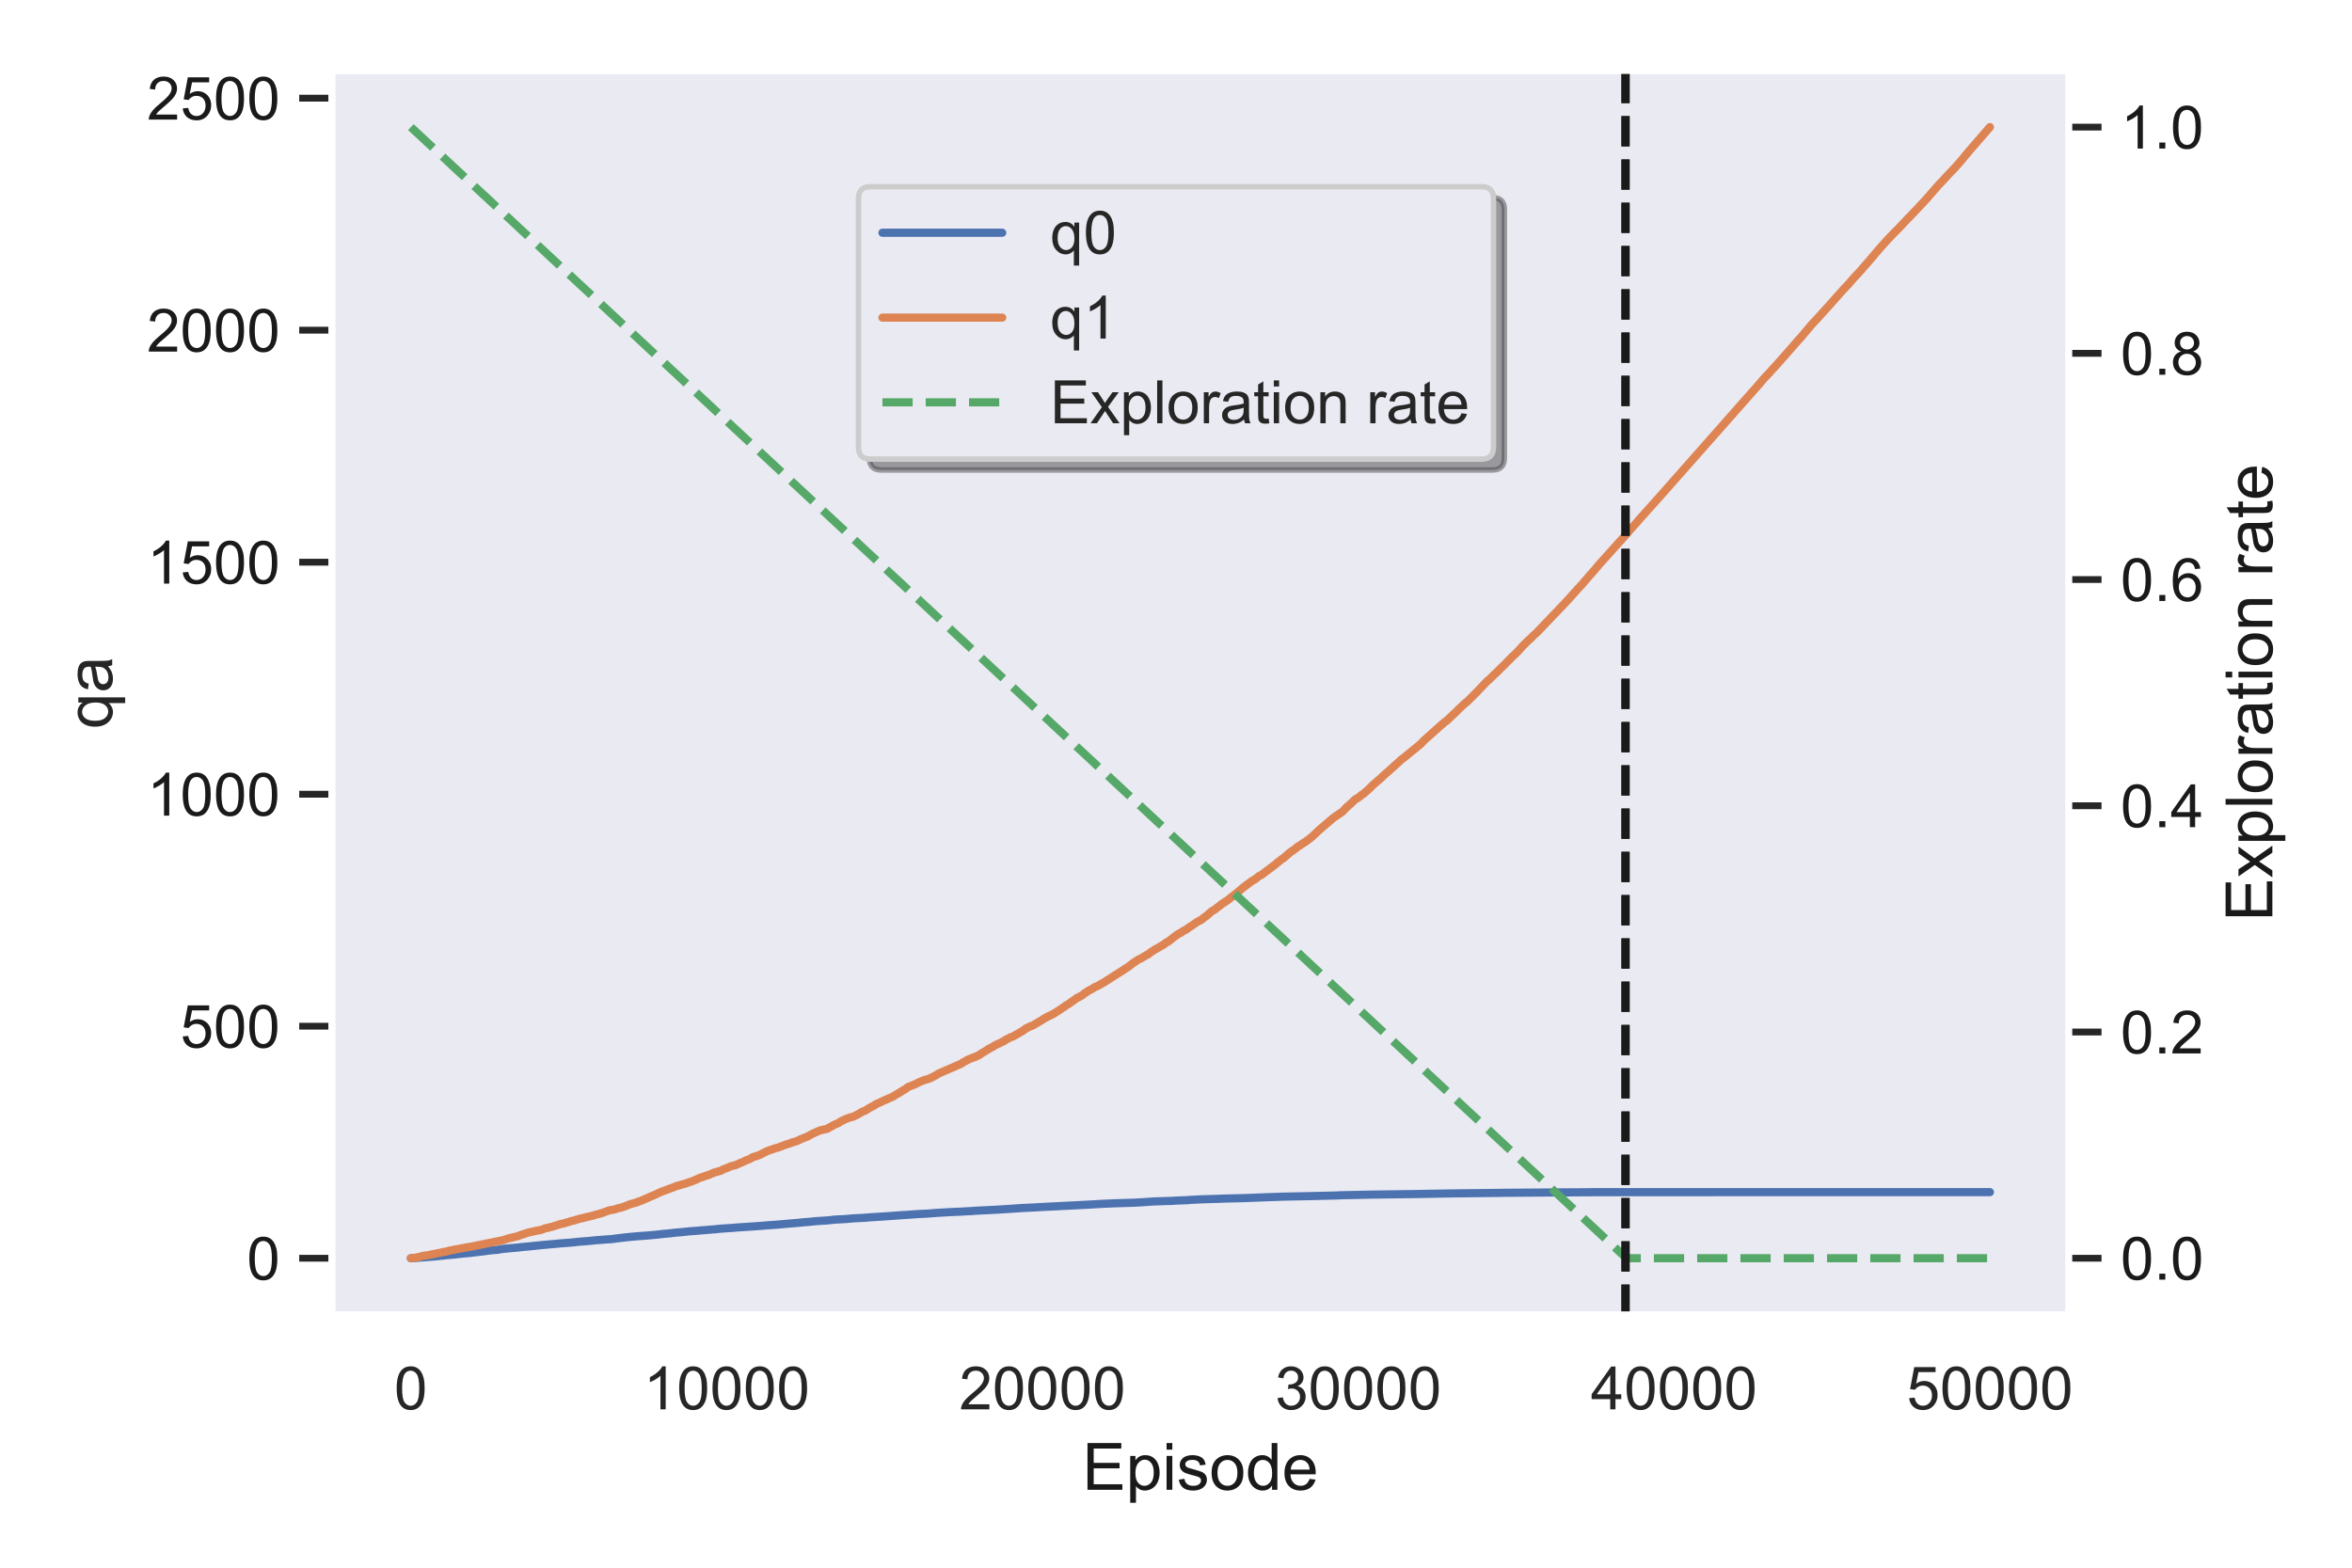 <?xml version="1.0" encoding="utf-8" standalone="no"?>
<!DOCTYPE svg PUBLIC "-//W3C//DTD SVG 1.1//EN"
  "http://www.w3.org/Graphics/SVG/1.1/DTD/svg11.dtd">
<!-- Created with matplotlib (https://matplotlib.org/) -->
<svg height="288pt" version="1.1" viewBox="0 0 432 288" width="432pt" xmlns="http://www.w3.org/2000/svg" xmlns:xlink="http://www.w3.org/1999/xlink">
 <defs>
  <style type="text/css">
*{stroke-linecap:butt;stroke-linejoin:round;}
  </style>
 </defs>
 <g id="figure_1">
  <g id="patch_1">
   <path d="M 0 288 
L 432 288 
L 432 0 
L 0 0 
z
" style="fill:#ffffff;"/>
  </g>
  <g id="axes_1">
   <g id="patch_2">
    <path d="M 60.96 241.54 
L 379.993 241.54 
L 379.993 12.96 
L 60.96 12.96 
z
" style="fill:#eaeaf2;"/>
   </g>
   <g id="matplotlib.axis_1">
    <g id="xtick_1">
     <g id="text_1">
      <!-- 0 -->
      <defs>
       <path d="M 4.156 35.297 
Q 4.156 48 6.766 55.734 
Q 9.375 63.484 14.516 67.672 
Q 19.672 71.875 27.484 71.875 
Q 33.25 71.875 37.594 69.547 
Q 41.938 67.234 44.766 62.859 
Q 47.609 58.5 49.219 52.219 
Q 50.828 45.953 50.828 35.297 
Q 50.828 22.703 48.234 14.969 
Q 45.656 7.234 40.5 3 
Q 35.359 -1.219 27.484 -1.219 
Q 17.141 -1.219 11.234 6.203 
Q 4.156 15.141 4.156 35.297 
z
M 13.188 35.297 
Q 13.188 17.672 17.312 11.828 
Q 21.438 6 27.484 6 
Q 33.547 6 37.672 11.859 
Q 41.797 17.719 41.797 35.297 
Q 41.797 52.984 37.672 58.781 
Q 33.547 64.594 27.391 64.594 
Q 21.344 64.594 17.719 59.469 
Q 13.188 52.938 13.188 35.297 
z
" id="ArialMT-48"/>
      </defs>
      <g style="fill:#262626;" transform="translate(72.403 258.914)scale(0.11 -0.11)">
       <use xlink:href="#ArialMT-48"/>
      </g>
     </g>
    </g>
    <g id="xtick_2">
     <g id="text_2">
      <!-- 10000 -->
      <defs>
       <path d="M 37.25 0 
L 28.469 0 
L 28.469 56 
Q 25.297 52.984 20.141 49.953 
Q 14.984 46.922 10.891 45.406 
L 10.891 53.906 
Q 18.266 57.375 23.781 62.297 
Q 29.297 67.234 31.594 71.875 
L 37.25 71.875 
z
" id="ArialMT-49"/>
      </defs>
      <g style="fill:#262626;" transform="translate(118.176 258.914)scale(0.11 -0.11)">
       <use xlink:href="#ArialMT-49"/>
       <use x="55.615" xlink:href="#ArialMT-48"/>
       <use x="111.23" xlink:href="#ArialMT-48"/>
       <use x="166.846" xlink:href="#ArialMT-48"/>
       <use x="222.461" xlink:href="#ArialMT-48"/>
      </g>
     </g>
    </g>
    <g id="xtick_3">
     <g id="text_3">
      <!-- 20000 -->
      <defs>
       <path d="M 50.344 8.453 
L 50.344 0 
L 3.031 0 
Q 2.938 3.172 4.047 6.109 
Q 5.859 10.938 9.828 15.625 
Q 13.812 20.312 21.344 26.469 
Q 33.016 36.031 37.109 41.625 
Q 41.219 47.219 41.219 52.203 
Q 41.219 57.422 37.469 61 
Q 33.734 64.594 27.734 64.594 
Q 21.391 64.594 17.578 60.781 
Q 13.766 56.984 13.719 50.25 
L 4.688 51.172 
Q 5.609 61.281 11.656 66.578 
Q 17.719 71.875 27.938 71.875 
Q 38.234 71.875 44.234 66.156 
Q 50.25 60.453 50.25 52 
Q 50.25 47.703 48.484 43.547 
Q 46.734 39.406 42.656 34.812 
Q 38.578 30.219 29.109 22.219 
Q 21.188 15.578 18.938 13.203 
Q 16.703 10.844 15.234 8.453 
z
" id="ArialMT-50"/>
      </defs>
      <g style="fill:#262626;" transform="translate(176.183 258.914)scale(0.11 -0.11)">
       <use xlink:href="#ArialMT-50"/>
       <use x="55.615" xlink:href="#ArialMT-48"/>
       <use x="111.23" xlink:href="#ArialMT-48"/>
       <use x="166.846" xlink:href="#ArialMT-48"/>
       <use x="222.461" xlink:href="#ArialMT-48"/>
      </g>
     </g>
    </g>
    <g id="xtick_4">
     <g id="text_4">
      <!-- 30000 -->
      <defs>
       <path d="M 4.203 18.891 
L 12.984 20.062 
Q 14.5 12.594 18.141 9.297 
Q 21.781 6 27 6 
Q 33.203 6 37.469 10.297 
Q 41.75 14.594 41.75 20.953 
Q 41.75 27 37.797 30.922 
Q 33.844 34.859 27.734 34.859 
Q 25.25 34.859 21.531 33.891 
L 22.516 41.609 
Q 23.391 41.5 23.922 41.5 
Q 29.547 41.5 34.031 44.422 
Q 38.531 47.359 38.531 53.469 
Q 38.531 58.297 35.25 61.469 
Q 31.984 64.656 26.812 64.656 
Q 21.688 64.656 18.266 61.422 
Q 14.844 58.203 13.875 51.766 
L 5.078 53.328 
Q 6.688 62.156 12.391 67.016 
Q 18.109 71.875 26.609 71.875 
Q 32.469 71.875 37.391 69.359 
Q 42.328 66.844 44.938 62.5 
Q 47.562 58.156 47.562 53.266 
Q 47.562 48.641 45.062 44.828 
Q 42.578 41.016 37.703 38.766 
Q 44.047 37.312 47.562 32.688 
Q 51.078 28.078 51.078 21.141 
Q 51.078 11.766 44.234 5.25 
Q 37.406 -1.266 26.953 -1.266 
Q 17.531 -1.266 11.297 4.344 
Q 5.078 9.969 4.203 18.891 
z
" id="ArialMT-51"/>
      </defs>
      <g style="fill:#262626;" transform="translate(234.19 258.914)scale(0.11 -0.11)">
       <use xlink:href="#ArialMT-51"/>
       <use x="55.615" xlink:href="#ArialMT-48"/>
       <use x="111.23" xlink:href="#ArialMT-48"/>
       <use x="166.846" xlink:href="#ArialMT-48"/>
       <use x="222.461" xlink:href="#ArialMT-48"/>
      </g>
     </g>
    </g>
    <g id="xtick_5">
     <g id="text_5">
      <!-- 40000 -->
      <defs>
       <path d="M 32.328 0 
L 32.328 17.141 
L 1.266 17.141 
L 1.266 25.203 
L 33.938 71.578 
L 41.109 71.578 
L 41.109 25.203 
L 50.781 25.203 
L 50.781 17.141 
L 41.109 17.141 
L 41.109 0 
z
M 32.328 25.203 
L 32.328 57.469 
L 9.906 25.203 
z
" id="ArialMT-52"/>
      </defs>
      <g style="fill:#262626;" transform="translate(292.198 258.914)scale(0.11 -0.11)">
       <use xlink:href="#ArialMT-52"/>
       <use x="55.615" xlink:href="#ArialMT-48"/>
       <use x="111.23" xlink:href="#ArialMT-48"/>
       <use x="166.846" xlink:href="#ArialMT-48"/>
       <use x="222.461" xlink:href="#ArialMT-48"/>
      </g>
     </g>
    </g>
    <g id="xtick_6">
     <g id="text_6">
      <!-- 50000 -->
      <defs>
       <path d="M 4.156 18.75 
L 13.375 19.531 
Q 14.406 12.797 18.141 9.391 
Q 21.875 6 27.156 6 
Q 33.5 6 37.891 10.781 
Q 42.281 15.578 42.281 23.484 
Q 42.281 31 38.062 35.344 
Q 33.844 39.703 27 39.703 
Q 22.75 39.703 19.328 37.766 
Q 15.922 35.844 13.969 32.766 
L 5.719 33.844 
L 12.641 70.609 
L 48.25 70.609 
L 48.25 62.203 
L 19.672 62.203 
L 15.828 42.969 
Q 22.266 47.469 29.344 47.469 
Q 38.719 47.469 45.156 40.969 
Q 51.609 34.469 51.609 24.266 
Q 51.609 14.547 45.953 7.469 
Q 39.062 -1.219 27.156 -1.219 
Q 17.391 -1.219 11.203 4.25 
Q 5.031 9.719 4.156 18.75 
z
" id="ArialMT-53"/>
      </defs>
      <g style="fill:#262626;" transform="translate(350.205 258.914)scale(0.11 -0.11)">
       <use xlink:href="#ArialMT-53"/>
       <use x="55.615" xlink:href="#ArialMT-48"/>
       <use x="111.23" xlink:href="#ArialMT-48"/>
       <use x="166.846" xlink:href="#ArialMT-48"/>
       <use x="222.461" xlink:href="#ArialMT-48"/>
      </g>
     </g>
    </g>
    <g id="text_7">
     <!-- Episode -->
     <defs>
      <path d="M 7.906 0 
L 7.906 71.578 
L 59.672 71.578 
L 59.672 63.141 
L 17.391 63.141 
L 17.391 41.219 
L 56.984 41.219 
L 56.984 32.812 
L 17.391 32.812 
L 17.391 8.453 
L 61.328 8.453 
L 61.328 0 
z
" id="ArialMT-69"/>
      <path d="M 6.594 -19.875 
L 6.594 51.859 
L 14.594 51.859 
L 14.594 45.125 
Q 17.438 49.078 21 51.047 
Q 24.562 53.031 29.641 53.031 
Q 36.281 53.031 41.359 49.609 
Q 46.438 46.188 49.016 39.953 
Q 51.609 33.734 51.609 26.312 
Q 51.609 18.359 48.75 11.984 
Q 45.906 5.609 40.453 2.219 
Q 35.016 -1.172 29 -1.172 
Q 24.609 -1.172 21.109 0.688 
Q 17.625 2.547 15.375 5.375 
L 15.375 -19.875 
z
M 14.547 25.641 
Q 14.547 15.625 18.594 10.844 
Q 22.656 6.062 28.422 6.062 
Q 34.281 6.062 38.453 11.016 
Q 42.625 15.969 42.625 26.375 
Q 42.625 36.281 38.547 41.203 
Q 34.469 46.141 28.812 46.141 
Q 23.188 46.141 18.859 40.891 
Q 14.547 35.641 14.547 25.641 
z
" id="ArialMT-112"/>
      <path d="M 6.641 61.469 
L 6.641 71.578 
L 15.438 71.578 
L 15.438 61.469 
z
M 6.641 0 
L 6.641 51.859 
L 15.438 51.859 
L 15.438 0 
z
" id="ArialMT-105"/>
      <path d="M 3.078 15.484 
L 11.766 16.844 
Q 12.5 11.625 15.844 8.844 
Q 19.188 6.062 25.203 6.062 
Q 31.25 6.062 34.172 8.516 
Q 37.109 10.984 37.109 14.312 
Q 37.109 17.281 34.516 19 
Q 32.719 20.172 25.531 21.969 
Q 15.875 24.422 12.141 26.203 
Q 8.406 27.984 6.469 31.125 
Q 4.547 34.281 4.547 38.094 
Q 4.547 41.547 6.125 44.5 
Q 7.719 47.469 10.453 49.422 
Q 12.5 50.922 16.031 51.969 
Q 19.578 53.031 23.641 53.031 
Q 29.734 53.031 34.344 51.266 
Q 38.969 49.516 41.156 46.5 
Q 43.359 43.5 44.188 38.484 
L 35.594 37.312 
Q 35.016 41.312 32.203 43.547 
Q 29.391 45.797 24.266 45.797 
Q 18.219 45.797 15.625 43.797 
Q 13.031 41.797 13.031 39.109 
Q 13.031 37.406 14.109 36.031 
Q 15.188 34.625 17.484 33.688 
Q 18.797 33.203 25.25 31.453 
Q 34.578 28.953 38.25 27.359 
Q 41.938 25.781 44.031 22.75 
Q 46.141 19.734 46.141 15.234 
Q 46.141 10.844 43.578 6.953 
Q 41.016 3.078 36.172 0.953 
Q 31.344 -1.172 25.25 -1.172 
Q 15.141 -1.172 9.844 3.031 
Q 4.547 7.234 3.078 15.484 
z
" id="ArialMT-115"/>
      <path d="M 3.328 25.922 
Q 3.328 40.328 11.328 47.266 
Q 18.016 53.031 27.641 53.031 
Q 38.328 53.031 45.109 46.016 
Q 51.906 39.016 51.906 26.656 
Q 51.906 16.656 48.906 10.906 
Q 45.906 5.172 40.156 2 
Q 34.422 -1.172 27.641 -1.172 
Q 16.75 -1.172 10.031 5.812 
Q 3.328 12.797 3.328 25.922 
z
M 12.359 25.922 
Q 12.359 15.969 16.703 11.016 
Q 21.047 6.062 27.641 6.062 
Q 34.188 6.062 38.531 11.031 
Q 42.875 16.016 42.875 26.219 
Q 42.875 35.844 38.5 40.797 
Q 34.125 45.75 27.641 45.75 
Q 21.047 45.75 16.703 40.812 
Q 12.359 35.891 12.359 25.922 
z
" id="ArialMT-111"/>
      <path d="M 40.234 0 
L 40.234 6.547 
Q 35.297 -1.172 25.734 -1.172 
Q 19.531 -1.172 14.328 2.25 
Q 9.125 5.672 6.266 11.797 
Q 3.422 17.922 3.422 25.875 
Q 3.422 33.641 6 39.969 
Q 8.594 46.297 13.766 49.656 
Q 18.953 53.031 25.344 53.031 
Q 30.031 53.031 33.688 51.047 
Q 37.359 49.078 39.656 45.906 
L 39.656 71.578 
L 48.391 71.578 
L 48.391 0 
z
M 12.453 25.875 
Q 12.453 15.922 16.641 10.984 
Q 20.844 6.062 26.562 6.062 
Q 32.328 6.062 36.344 10.766 
Q 40.375 15.484 40.375 25.141 
Q 40.375 35.797 36.266 40.766 
Q 32.172 45.75 26.172 45.75 
Q 20.312 45.75 16.375 40.969 
Q 12.453 36.188 12.453 25.875 
z
" id="ArialMT-100"/>
      <path d="M 42.094 16.703 
L 51.172 15.578 
Q 49.031 7.625 43.219 3.219 
Q 37.406 -1.172 28.375 -1.172 
Q 17 -1.172 10.328 5.828 
Q 3.656 12.844 3.656 25.484 
Q 3.656 38.578 10.391 45.797 
Q 17.141 53.031 27.875 53.031 
Q 38.281 53.031 44.875 45.953 
Q 51.469 38.875 51.469 26.031 
Q 51.469 25.25 51.422 23.688 
L 12.75 23.688 
Q 13.234 15.141 17.578 10.594 
Q 21.922 6.062 28.422 6.062 
Q 33.25 6.062 36.672 8.594 
Q 40.094 11.141 42.094 16.703 
z
M 13.234 30.906 
L 42.188 30.906 
Q 41.609 37.453 38.875 40.719 
Q 34.672 45.797 27.984 45.797 
Q 21.922 45.797 17.797 41.75 
Q 13.672 37.703 13.234 30.906 
z
" id="ArialMT-101"/>
     </defs>
     <g style="fill:#1a1a1a;" transform="translate(198.795 273.689)scale(0.12 -0.12)">
      <use xlink:href="#ArialMT-69"/>
      <use x="66.699" xlink:href="#ArialMT-112"/>
      <use x="122.314" xlink:href="#ArialMT-105"/>
      <use x="144.531" xlink:href="#ArialMT-115"/>
      <use x="194.531" xlink:href="#ArialMT-111"/>
      <use x="250.146" xlink:href="#ArialMT-100"/>
      <use x="305.762" xlink:href="#ArialMT-101"/>
     </g>
    </g>
   </g>
   <g id="matplotlib.axis_2">
    <g id="ytick_1">
     <g id="line2d_1">
      <defs>
       <path d="M 0 0 
L -6 0 
" id="m3ef0bf5dfb" style="stroke:#262626;stroke-width:1.25;"/>
      </defs>
      <g>
       <use style="fill:#262626;stroke:#262626;stroke-width:1.25;" x="60.96" xlink:href="#m3ef0bf5dfb" y="231.15"/>
      </g>
     </g>
     <g id="text_8">
      <!-- 0 -->
      <g style="fill:#1a1a1a;" transform="translate(45.343 235.087)scale(0.11 -0.11)">
       <use xlink:href="#ArialMT-48"/>
      </g>
     </g>
    </g>
    <g id="ytick_2">
     <g id="line2d_2">
      <g>
       <use style="fill:#262626;stroke:#262626;stroke-width:1.25;" x="60.96" xlink:href="#m3ef0bf5dfb" y="188.527"/>
      </g>
     </g>
     <g id="text_9">
      <!-- 500 -->
      <g style="fill:#1a1a1a;" transform="translate(33.109 192.464)scale(0.11 -0.11)">
       <use xlink:href="#ArialMT-53"/>
       <use x="55.615" xlink:href="#ArialMT-48"/>
       <use x="111.23" xlink:href="#ArialMT-48"/>
      </g>
     </g>
    </g>
    <g id="ytick_3">
     <g id="line2d_3">
      <g>
       <use style="fill:#262626;stroke:#262626;stroke-width:1.25;" x="60.96" xlink:href="#m3ef0bf5dfb" y="145.905"/>
      </g>
     </g>
     <g id="text_10">
      <!-- 1000 -->
      <g style="fill:#1a1a1a;" transform="translate(26.992 149.842)scale(0.11 -0.11)">
       <use xlink:href="#ArialMT-49"/>
       <use x="55.615" xlink:href="#ArialMT-48"/>
       <use x="111.23" xlink:href="#ArialMT-48"/>
       <use x="166.846" xlink:href="#ArialMT-48"/>
      </g>
     </g>
    </g>
    <g id="ytick_4">
     <g id="line2d_4">
      <g>
       <use style="fill:#262626;stroke:#262626;stroke-width:1.25;" x="60.96" xlink:href="#m3ef0bf5dfb" y="103.282"/>
      </g>
     </g>
     <g id="text_11">
      <!-- 1500 -->
      <g style="fill:#1a1a1a;" transform="translate(26.992 107.219)scale(0.11 -0.11)">
       <use xlink:href="#ArialMT-49"/>
       <use x="55.615" xlink:href="#ArialMT-53"/>
       <use x="111.23" xlink:href="#ArialMT-48"/>
       <use x="166.846" xlink:href="#ArialMT-48"/>
      </g>
     </g>
    </g>
    <g id="ytick_5">
     <g id="line2d_5">
      <g>
       <use style="fill:#262626;stroke:#262626;stroke-width:1.25;" x="60.96" xlink:href="#m3ef0bf5dfb" y="60.66"/>
      </g>
     </g>
     <g id="text_12">
      <!-- 2000 -->
      <g style="fill:#1a1a1a;" transform="translate(26.992 64.597)scale(0.11 -0.11)">
       <use xlink:href="#ArialMT-50"/>
       <use x="55.615" xlink:href="#ArialMT-48"/>
       <use x="111.23" xlink:href="#ArialMT-48"/>
       <use x="166.846" xlink:href="#ArialMT-48"/>
      </g>
     </g>
    </g>
    <g id="ytick_6">
     <g id="line2d_6">
      <g>
       <use style="fill:#262626;stroke:#262626;stroke-width:1.25;" x="60.96" xlink:href="#m3ef0bf5dfb" y="18.037"/>
      </g>
     </g>
     <g id="text_13">
      <!-- 2500 -->
      <g style="fill:#1a1a1a;" transform="translate(26.992 21.974)scale(0.11 -0.11)">
       <use xlink:href="#ArialMT-50"/>
       <use x="55.615" xlink:href="#ArialMT-53"/>
       <use x="111.23" xlink:href="#ArialMT-48"/>
       <use x="166.846" xlink:href="#ArialMT-48"/>
      </g>
     </g>
    </g>
    <g id="text_14">
     <!-- qa -->
     <defs>
      <path d="M 39.656 -19.875 
L 39.656 5.516 
Q 37.594 2.641 33.906 0.734 
Q 30.219 -1.172 26.078 -1.172 
Q 16.844 -1.172 10.172 6.203 
Q 3.516 13.578 3.516 26.422 
Q 3.516 34.234 6.219 40.422 
Q 8.938 46.625 14.078 49.828 
Q 19.234 53.031 25.391 53.031 
Q 35.016 53.031 40.531 44.922 
L 40.531 51.859 
L 48.438 51.859 
L 48.438 -19.875 
z
M 12.547 26.078 
Q 12.547 16.062 16.75 11.062 
Q 20.953 6.062 26.812 6.062 
Q 32.422 6.062 36.469 10.812 
Q 40.531 15.578 40.531 25.297 
Q 40.531 35.641 36.25 40.859 
Q 31.984 46.094 26.219 46.094 
Q 20.516 46.094 16.531 41.234 
Q 12.547 36.375 12.547 26.078 
z
" id="ArialMT-113"/>
      <path d="M 40.438 6.391 
Q 35.547 2.25 31.031 0.531 
Q 26.516 -1.172 21.344 -1.172 
Q 12.797 -1.172 8.203 3 
Q 3.609 7.172 3.609 13.672 
Q 3.609 17.484 5.344 20.625 
Q 7.078 23.781 9.891 25.688 
Q 12.703 27.594 16.219 28.562 
Q 18.797 29.25 24.031 29.891 
Q 34.672 31.156 39.703 32.906 
Q 39.75 34.719 39.75 35.203 
Q 39.75 40.578 37.25 42.781 
Q 33.891 45.75 27.25 45.75 
Q 21.047 45.75 18.094 43.578 
Q 15.141 41.406 13.719 35.891 
L 5.125 37.062 
Q 6.297 42.578 8.984 45.969 
Q 11.672 49.359 16.75 51.188 
Q 21.828 53.031 28.516 53.031 
Q 35.156 53.031 39.297 51.469 
Q 43.453 49.906 45.406 47.531 
Q 47.359 45.172 48.141 41.547 
Q 48.578 39.312 48.578 33.453 
L 48.578 21.734 
Q 48.578 9.469 49.141 6.219 
Q 49.703 2.984 51.375 0 
L 42.188 0 
Q 40.828 2.734 40.438 6.391 
z
M 39.703 26.031 
Q 34.906 24.078 25.344 22.703 
Q 19.922 21.922 17.672 20.938 
Q 15.438 19.969 14.203 18.094 
Q 12.984 16.219 12.984 13.922 
Q 12.984 10.406 15.641 8.062 
Q 18.312 5.719 23.438 5.719 
Q 28.516 5.719 32.469 7.938 
Q 36.422 10.156 38.281 14.016 
Q 39.703 17 39.703 22.797 
z
" id="ArialMT-97"/>
     </defs>
     <g style="fill:#262626;" transform="translate(20.607 133.923)rotate(-90)scale(0.12 -0.12)">
      <use xlink:href="#ArialMT-113"/>
      <use x="55.615" xlink:href="#ArialMT-97"/>
     </g>
    </g>
   </g>
   <g id="line2d_7">
    <path clip-path="url(#p24405aa0bb)" d="M 75.462 231.15 
L 77.068 231.039 
L 77.747 230.987 
L 79.087 230.881 
L 79.232 230.873 
L 80.468 230.763 
L 80.659 230.731 
L 81.72 230.625 
L 81.871 230.594 
L 82.73 230.534 
L 83.844 230.431 
L 84 230.395 
L 85.091 230.288 
L 85.242 230.269 
L 86.581 230.16 
L 86.814 230.104 
L 87.881 229.994 
L 89.198 229.826 
L 90.004 229.72 
L 90.149 229.704 
L 91.425 229.593 
L 91.593 229.56 
L 92.278 229.452 
L 92.429 229.431 
L 93.624 229.321 
L 93.774 229.297 
L 95.103 229.19 
L 95.283 229.157 
L 96.28 229.053 
L 96.425 229.045 
L 97.655 228.934 
L 97.846 228.91 
L 98.856 228.8 
L 99.047 228.774 
L 100.312 228.667 
L 100.486 228.64 
L 101.826 228.531 
L 101.977 228.513 
L 103.143 228.407 
L 103.288 228.392 
L 104.819 228.28 
L 104.987 228.265 
L 105.996 228.157 
L 106.188 228.125 
L 107.743 228.016 
L 107.905 227.995 
L 109.071 227.89 
L 109.222 227.862 
L 110.73 227.752 
L 110.881 227.733 
L 112.447 227.626 
L 112.604 227.602 
L 113.398 227.494 
L 113.566 227.476 
L 114.46 227.372 
L 114.611 227.342 
L 115.747 227.234 
L 115.904 227.211 
L 117.128 227.107 
L 117.279 227.093 
L 118.839 226.984 
L 118.978 226.973 
L 120.156 226.866 
L 120.307 226.851 
L 121.357 226.742 
L 121.525 226.711 
L 122.755 226.601 
L 122.929 226.588 
L 123.787 226.483 
L 123.932 226.461 
L 125.249 226.353 
L 125.394 226.339 
L 126.386 226.235 
L 126.543 226.206 
L 128.202 226.095 
L 128.509 226.054 
L 129.936 225.949 
L 130.11 225.921 
L 131.572 225.814 
L 131.769 225.776 
L 133.109 225.668 
L 133.248 225.659 
L 134.867 225.556 
L 135.017 225.527 
L 136.642 225.419 
L 136.781 225.409 
L 139.107 225.256 
L 139.246 225.241 
L 140.975 225.106 
L 141.178 225.089 
L 142.669 224.986 
L 142.808 224.971 
L 144.096 224.86 
L 145.818 224.715 
L 146.016 224.688 
L 146.48 224.665 
L 147.46 224.555 
L 148.266 224.497 
L 149.386 224.388 
L 149.722 224.346 
L 151.816 224.214 
L 151.961 224.204 
L 153.011 224.094 
L 153.226 224.06 
L 155.274 223.954 
L 155.442 223.94 
L 156.654 223.829 
L 156.817 223.819 
L 158.882 223.715 
L 159.027 223.693 
L 160.546 223.583 
L 160.686 223.572 
L 162.524 223.465 
L 162.699 223.448 
L 164.276 223.338 
L 164.74 223.301 
L 166.365 223.193 
L 166.515 223.185 
L 168.012 223.076 
L 168.163 223.06 
L 170.297 222.954 
L 170.437 222.945 
L 171.8 222.839 
L 171.951 222.822 
L 173.923 222.711 
L 174.068 222.695 
L 176.585 222.586 
L 176.754 222.572 
L 178.766 222.466 
L 178.923 222.438 
L 181.145 222.327 
L 181.4 222.319 
L 183.482 222.208 
L 187.752 221.925 
L 190.06 221.817 
L 190.206 221.803 
L 192.137 221.694 
L 192.329 221.69 
L 194.591 221.581 
L 194.765 221.567 
L 195.096 221.547 
L 197.253 221.443 
L 197.393 221.435 
L 199.475 221.326 
L 199.742 221.316 
L 201.592 221.207 
L 201.772 221.191 
L 204.214 221.081 
L 204.365 221.068 
L 207.991 220.958 
L 208.223 220.955 
L 210.085 220.847 
L 210.357 220.822 
L 211.97 220.718 
L 212.115 220.71 
L 215.491 220.602 
L 215.798 220.573 
L 218.345 220.469 
L 218.496 220.439 
L 220.537 220.332 
L 220.74 220.327 
L 224.25 220.221 
L 224.395 220.203 
L 228.809 220.097 
L 228.954 220.085 
L 231.93 219.974 
L 232.116 219.961 
L 235.219 219.854 
L 235.358 219.841 
L 241.014 219.731 
L 241.153 219.723 
L 245.84 219.615 
L 246.014 219.586 
L 251.177 219.477 
L 251.322 219.47 
L 259.727 219.361 
L 260.04 219.358 
L 266.044 219.252 
L 266.212 219.246 
L 275.778 219.142 
L 275.917 219.13 
L 292.542 219.02 
L 292.687 219.013 
L 365.492 219.007 
L 365.492 219.007 
" style="fill:none;stroke:#4c72b0;stroke-linecap:round;stroke-width:1.5;"/>
   </g>
   <g id="line2d_8">
    <path clip-path="url(#p24405aa0bb)" d="M 75.462 231.15 
L 76.384 231.044 
L 76.593 231.004 
L 77.057 230.899 
L 77.237 230.84 
L 77.625 230.735 
L 77.799 230.698 
L 78.623 230.592 
L 78.803 230.549 
L 79.383 230.439 
L 81.512 229.996 
L 82.167 229.891 
L 82.364 229.796 
L 82.898 229.685 
L 85.108 229.268 
L 85.253 229.248 
L 85.729 229.142 
L 85.874 229.122 
L 86.587 229.011 
L 92.521 227.8 
L 92.69 227.745 
L 92.997 227.635 
L 93.705 227.427 
L 94.209 227.322 
L 94.412 227.257 
L 94.935 227.151 
L 95.091 227.111 
L 95.358 227.006 
L 95.584 226.913 
L 95.973 226.764 
L 96.164 226.729 
L 96.483 226.624 
L 96.669 226.554 
L 96.953 226.448 
L 97.139 226.413 
L 97.638 226.308 
L 97.8 226.26 
L 98.34 226.149 
L 98.519 226.099 
L 99.146 225.991 
L 99.291 225.971 
L 99.604 225.868 
L 99.767 225.825 
L 99.964 225.715 
L 100.173 225.644 
L 100.782 225.535 
L 101.002 225.447 
L 101.524 225.341 
L 101.704 225.269 
L 102.122 225.144 
L 102.4 225.045 
L 102.771 224.935 
L 102.986 224.86 
L 103.578 224.752 
L 103.769 224.671 
L 104.372 224.508 
L 104.541 224.46 
L 104.831 224.352 
L 104.999 224.304 
L 105.556 224.194 
L 105.817 224.084 
L 106.234 223.975 
L 106.42 223.902 
L 107.041 223.781 
L 107.226 223.714 
L 108.92 223.323 
L 109.152 223.243 
L 109.518 223.135 
L 109.692 223.096 
L 110.103 222.986 
L 110.277 222.927 
L 110.695 222.803 
L 110.881 222.727 
L 111.194 222.615 
L 111.815 222.381 
L 111.977 222.341 
L 112.65 222.236 
L 112.812 222.196 
L 113.166 222.094 
L 113.352 222.014 
L 113.775 221.908 
L 113.914 221.899 
L 114.268 221.79 
L 114.634 221.668 
L 114.906 221.559 
L 115.08 221.502 
L 115.318 221.393 
L 115.655 221.253 
L 116.043 221.143 
L 116.293 221.073 
L 116.774 220.95 
L 117.372 220.706 
L 117.749 220.596 
L 117.94 220.512 
L 118.172 220.406 
L 118.375 220.304 
L 118.694 220.193 
L 119.402 219.861 
L 119.611 219.75 
L 119.976 219.639 
L 120.197 219.519 
L 120.458 219.413 
L 120.678 219.315 
L 120.864 219.205 
L 121.496 218.935 
L 121.751 218.824 
L 121.954 218.765 
L 122.256 218.657 
L 122.824 218.436 
L 123.126 218.325 
L 123.723 218.114 
L 123.99 218.007 
L 124.217 217.877 
L 124.779 217.767 
L 125.005 217.656 
L 125.545 217.544 
L 126.009 217.388 
L 126.322 217.281 
L 126.508 217.204 
L 126.873 217.099 
L 127.036 217.06 
L 127.25 216.954 
L 127.453 216.872 
L 127.732 216.766 
L 128.004 216.633 
L 128.248 216.53 
L 128.468 216.404 
L 128.782 216.301 
L 128.938 216.267 
L 129.234 216.152 
L 129.658 215.997 
L 130.104 215.883 
L 130.36 215.757 
L 130.609 215.646 
L 130.905 215.531 
L 131.137 215.422 
L 131.38 215.348 
L 131.815 215.242 
L 131.99 215.181 
L 132.419 215.071 
L 132.848 214.82 
L 133.132 214.709 
L 133.649 214.523 
L 133.892 214.408 
L 134.211 214.271 
L 134.571 214.161 
L 134.756 214.131 
L 135.186 214.019 
L 135.389 213.924 
L 135.615 213.817 
L 136.056 213.618 
L 136.323 213.512 
L 136.531 213.424 
L 137.013 213.181 
L 137.332 213.071 
L 137.518 212.994 
L 137.831 212.858 
L 138.074 212.693 
L 138.254 212.588 
L 138.446 212.52 
L 138.892 212.409 
L 139.6 212.14 
L 139.983 211.925 
L 140.279 211.799 
L 140.569 211.648 
L 140.731 211.541 
L 141.05 211.425 
L 141.404 211.28 
L 141.938 211.115 
L 142.216 211.01 
L 142.471 210.92 
L 142.964 210.812 
L 143.167 210.709 
L 143.556 210.599 
L 143.771 210.481 
L 144.084 210.371 
L 144.293 210.288 
L 144.664 210.181 
L 144.879 210.11 
L 145.186 210.002 
L 145.389 209.907 
L 145.795 209.802 
L 145.981 209.743 
L 146.358 209.636 
L 146.584 209.529 
L 146.787 209.423 
L 147.048 209.286 
L 147.344 209.175 
L 147.994 208.912 
L 148.214 208.845 
L 148.435 208.739 
L 148.841 208.494 
L 149.044 208.385 
L 149.339 208.234 
L 149.879 207.999 
L 150.105 207.89 
L 150.308 207.795 
L 150.656 207.686 
L 150.848 207.606 
L 151.358 207.5 
L 151.532 207.46 
L 152.002 207.355 
L 152.373 207.094 
L 152.652 206.972 
L 152.878 206.831 
L 153.081 206.724 
L 153.29 206.61 
L 153.539 206.5 
L 153.957 206.334 
L 154.444 206.009 
L 154.647 205.911 
L 154.902 205.803 
L 155.146 205.644 
L 155.471 205.536 
L 155.685 205.45 
L 155.929 205.362 
L 156.248 205.251 
L 156.492 205.214 
L 156.782 205.107 
L 157.054 204.979 
L 157.263 204.872 
L 157.617 204.682 
L 157.832 204.571 
L 158.157 204.367 
L 158.348 204.257 
L 158.98 204.008 
L 159.131 203.899 
L 159.369 203.751 
L 159.531 203.645 
L 159.775 203.492 
L 160.001 203.369 
L 160.216 203.247 
L 160.506 203.137 
L 160.813 202.896 
L 163.592 201.627 
L 163.888 201.518 
L 164.427 201.197 
L 164.578 201.088 
L 164.787 200.978 
L 164.972 200.867 
L 165.175 200.767 
L 165.309 200.661 
L 165.518 200.551 
L 165.668 200.447 
L 165.918 200.283 
L 166.173 200.146 
L 166.341 200.039 
L 166.753 199.715 
L 168.163 199.155 
L 168.377 199.034 
L 168.586 198.931 
L 168.778 198.84 
L 168.981 198.735 
L 169.19 198.658 
L 169.526 198.503 
L 169.833 198.394 
L 170.205 198.309 
L 170.802 198.1 
L 171.405 197.806 
L 171.748 197.62 
L 171.962 197.51 
L 172.432 197.198 
L 176.556 195.416 
L 176.841 195.201 
L 177.131 195.048 
L 177.328 194.938 
L 177.554 194.8 
L 177.78 194.69 
L 178.007 194.579 
L 178.453 194.404 
L 178.639 194.328 
L 179.028 194.221 
L 179.277 194.081 
L 179.863 193.821 
L 180.478 193.377 
L 180.692 193.267 
L 180.907 193.149 
L 181.075 193.04 
L 181.342 192.862 
L 181.516 192.735 
L 181.713 192.651 
L 181.887 192.545 
L 182.131 192.422 
L 182.346 192.317 
L 182.601 192.134 
L 182.792 192.024 
L 183.361 191.753 
L 183.633 191.649 
L 183.889 191.497 
L 184.121 191.387 
L 184.306 191.311 
L 184.492 191.197 
L 184.77 190.987 
L 185.211 190.794 
L 185.368 190.687 
L 185.6 190.555 
L 186.006 190.444 
L 187.74 189.441 
L 188.071 189.221 
L 188.216 189.114 
L 188.483 188.912 
L 188.761 188.79 
L 189.098 188.616 
L 189.318 188.511 
L 189.486 188.479 
L 189.736 188.37 
L 191.418 187.368 
L 191.685 187.176 
L 192.555 186.705 
L 192.769 186.598 
L 192.955 186.544 
L 193.135 186.425 
L 193.326 186.343 
L 193.576 186.194 
L 194.33 185.725 
L 195.235 185.11 
L 195.449 184.985 
L 195.792 184.695 
L 196.053 184.586 
L 197.456 183.601 
L 197.752 183.364 
L 198.031 183.253 
L 198.675 182.892 
L 198.854 182.781 
L 199.214 182.465 
L 199.51 182.312 
L 199.8 182.079 
L 200.009 181.972 
L 200.368 181.787 
L 200.693 181.603 
L 201.07 181.352 
L 201.32 181.245 
L 201.529 181.187 
L 201.674 181.083 
L 201.871 180.985 
L 202.155 180.815 
L 202.955 180.361 
L 203.124 180.247 
L 206.256 178.248 
L 206.436 178.138 
L 206.732 177.904 
L 206.97 177.797 
L 207.202 177.65 
L 207.335 177.542 
L 207.996 177.02 
L 208.101 176.914 
L 208.31 176.803 
L 208.971 176.362 
L 209.191 176.234 
L 209.574 176.057 
L 209.783 175.95 
L 209.94 175.839 
L 210.63 175.432 
L 210.804 175.378 
L 210.949 175.273 
L 211.355 174.937 
L 211.749 174.695 
L 212.039 174.494 
L 212.277 174.34 
L 212.538 174.229 
L 213.327 173.752 
L 213.675 173.575 
L 214.209 173.152 
L 214.4 173.063 
L 214.621 172.954 
L 214.998 172.64 
L 216.054 171.82 
L 216.222 171.714 
L 216.477 171.545 
L 216.848 171.372 
L 217.115 171.192 
L 217.306 171.061 
L 217.527 170.935 
L 217.742 170.829 
L 218.008 170.673 
L 218.153 170.565 
L 218.443 170.335 
L 218.635 170.225 
L 218.867 170.077 
L 219.122 169.915 
L 219.267 169.807 
L 219.934 169.332 
L 220.166 169.225 
L 220.421 169.085 
L 220.653 168.976 
L 221.112 168.599 
L 221.257 168.489 
L 221.471 168.369 
L 221.698 168.176 
L 222.138 167.772 
L 222.254 167.663 
L 222.562 167.419 
L 222.748 167.308 
L 223.159 167.064 
L 223.502 166.786 
L 224.105 166.34 
L 224.436 166.051 
L 225.41 165.43 
L 225.549 165.322 
L 226.489 164.574 
L 227.214 164.007 
L 227.881 163.456 
L 228.026 163.317 
L 228.426 162.978 
L 228.589 162.869 
L 228.914 162.625 
L 230.004 161.802 
L 230.416 161.599 
L 230.793 161.312 
L 230.932 161.204 
L 231.251 160.933 
L 231.501 160.824 
L 231.779 160.664 
L 234.146 158.881 
L 234.43 158.659 
L 234.535 158.551 
L 234.859 158.291 
L 235.324 157.931 
L 235.625 157.709 
L 235.817 157.602 
L 236.165 157.289 
L 236.286 157.183 
L 237.035 156.532 
L 237.22 156.411 
L 237.458 156.258 
L 237.603 156.148 
L 237.87 155.953 
L 238.003 155.843 
L 238.34 155.565 
L 238.52 155.456 
L 238.74 155.336 
L 238.891 155.221 
L 239.285 154.945 
L 239.726 154.673 
L 240.039 154.438 
L 240.219 154.33 
L 240.527 154.076 
L 240.915 153.787 
L 241.113 153.601 
L 241.484 153.252 
L 242.012 152.752 
L 242.122 152.643 
L 242.627 152.196 
L 244.854 150.304 
L 245.283 149.983 
L 245.817 149.625 
L 246.229 149.354 
L 246.496 149.167 
L 246.647 149.038 
L 247.232 148.41 
L 248.375 147.393 
L 248.474 147.284 
L 248.955 146.821 
L 249.21 146.709 
L 249.599 146.456 
L 249.721 146.351 
L 250.121 146.018 
L 250.481 145.793 
L 251.38 144.993 
L 251.803 144.59 
L 251.89 144.487 
L 252.291 144.1 
L 252.418 143.991 
L 252.731 143.736 
L 252.847 143.629 
L 253.207 143.298 
L 253.37 143.193 
L 254.547 142.095 
L 254.791 141.898 
L 256.763 140.121 
L 256.885 140.016 
L 257.285 139.631 
L 257.79 139.24 
L 257.946 139.13 
L 260.586 136.966 
L 260.992 136.62 
L 261.096 136.51 
L 261.583 135.999 
L 264.35 133.527 
L 265.371 132.635 
L 265.742 132.389 
L 267.233 130.96 
L 267.384 130.848 
L 267.86 130.35 
L 267.964 130.242 
L 269.229 129.066 
L 269.42 128.961 
L 270.139 128.246 
L 270.267 128.127 
L 271.004 127.38 
L 271.126 127.265 
L 272.721 125.594 
L 273.231 125.055 
L 273.498 124.885 
L 274.351 124.02 
L 274.745 123.669 
L 274.855 123.561 
L 275.424 123.003 
L 275.749 122.675 
L 276.137 122.301 
L 277.82 120.598 
L 278.22 120.241 
L 278.324 120.132 
L 278.736 119.733 
L 278.939 119.517 
L 279.513 118.871 
L 279.745 118.605 
L 280.749 117.625 
L 280.877 117.518 
L 281.329 117.099 
L 281.439 116.989 
L 281.584 116.812 
L 282.037 116.418 
L 282.182 116.301 
L 282.634 115.835 
L 287.594 110.634 
L 288.104 110.082 
L 290.251 107.69 
L 290.419 107.549 
L 291.184 106.642 
L 291.283 106.536 
L 292.043 105.653 
L 292.136 105.55 
L 292.71 104.907 
L 292.814 104.792 
L 293.673 103.758 
L 298.226 98.697 
L 298.331 98.583 
L 299.189 97.58 
L 299.334 97.413 
L 300.483 96.143 
L 301.196 95.314 
L 304.404 91.738 
L 304.509 91.625 
L 322.392 71.387 
L 322.514 71.262 
L 323.187 70.484 
L 323.9 69.639 
L 324.84 68.647 
L 324.985 68.502 
L 325.484 67.918 
L 325.977 67.389 
L 326.076 67.285 
L 326.662 66.64 
L 328.257 64.836 
L 328.877 64.118 
L 328.988 64.011 
L 329.759 63.108 
L 329.875 62.98 
L 330.513 62.254 
L 330.722 62.05 
L 331.627 60.963 
L 332.654 59.747 
L 332.747 59.641 
L 333.303 59.039 
L 333.425 58.933 
L 335.618 56.494 
L 335.757 56.362 
L 336.326 55.721 
L 336.476 55.539 
L 338.594 53.168 
L 339.127 52.606 
L 339.574 52.147 
L 339.806 51.872 
L 340.473 51.087 
L 341.424 50.088 
L 342.051 49.361 
L 342.196 49.198 
L 343.211 48.042 
L 343.31 47.925 
L 344.017 47.094 
L 344.151 46.935 
L 344.557 46.455 
L 345.311 45.575 
L 345.404 45.464 
L 346.111 44.687 
L 346.691 44.033 
L 347.968 42.707 
L 348.182 42.504 
L 348.693 41.987 
L 350.334 40.238 
L 350.746 39.841 
L 353.635 36.773 
L 354.377 35.933 
L 355.59 34.53 
L 356.373 33.651 
L 356.501 33.544 
L 357.266 32.732 
L 357.411 32.566 
L 357.922 32.011 
L 359.163 30.705 
L 359.273 30.586 
L 359.865 29.917 
L 360.027 29.739 
L 360.921 28.651 
L 362.284 27.039 
L 362.568 26.725 
L 363.258 25.923 
L 365.492 23.35 
L 365.492 23.35 
" style="fill:none;stroke:#dd8452;stroke-linecap:round;stroke-width:1.5;"/>
   </g>
   <g id="patch_3">
    <path d="M 60.96 241.54 
L 60.96 12.96 
" style="fill:none;stroke:#ffffff;stroke-linecap:square;stroke-linejoin:miter;stroke-width:1.25;"/>
   </g>
   <g id="patch_4">
    <path d="M 379.993 241.54 
L 379.993 12.96 
" style="fill:none;stroke:#ffffff;stroke-linecap:square;stroke-linejoin:miter;stroke-width:1.25;"/>
   </g>
   <g id="patch_5">
    <path d="M 60.96 241.54 
L 379.993 241.54 
" style="fill:none;stroke:#ffffff;stroke-linecap:square;stroke-linejoin:miter;stroke-width:1.25;"/>
   </g>
   <g id="patch_6">
    <path d="M 60.96 12.96 
L 379.993 12.96 
" style="fill:none;stroke:#ffffff;stroke-linecap:square;stroke-linejoin:miter;stroke-width:1.25;"/>
   </g>
  </g>
  <g id="axes_2">
   <g id="matplotlib.axis_3">
    <g id="ytick_7">
     <g id="line2d_9">
      <defs>
       <path d="M 0 0 
L 6 0 
" id="m1de7545de1" style="stroke:#262626;stroke-width:1.25;"/>
      </defs>
      <g>
       <use style="fill:#262626;stroke:#262626;stroke-width:1.25;" x="379.993" xlink:href="#m1de7545de1" y="231.148"/>
      </g>
     </g>
     <g id="text_15">
      <!-- 0.0 -->
      <defs>
       <path d="M 9.078 0 
L 9.078 10.016 
L 19.094 10.016 
L 19.094 0 
z
" id="ArialMT-46"/>
      </defs>
      <g style="fill:#1a1a1a;" transform="translate(389.493 235.084)scale(0.11 -0.11)">
       <use xlink:href="#ArialMT-48"/>
       <use x="55.615" xlink:href="#ArialMT-46"/>
       <use x="83.398" xlink:href="#ArialMT-48"/>
      </g>
     </g>
    </g>
    <g id="ytick_8">
     <g id="line2d_10">
      <g>
       <use style="fill:#262626;stroke:#262626;stroke-width:1.25;" x="379.993" xlink:href="#m1de7545de1" y="189.588"/>
      </g>
     </g>
     <g id="text_16">
      <!-- 0.2 -->
      <g style="fill:#1a1a1a;" transform="translate(389.493 193.525)scale(0.11 -0.11)">
       <use xlink:href="#ArialMT-48"/>
       <use x="55.615" xlink:href="#ArialMT-46"/>
       <use x="83.398" xlink:href="#ArialMT-50"/>
      </g>
     </g>
    </g>
    <g id="ytick_9">
     <g id="line2d_11">
      <g>
       <use style="fill:#262626;stroke:#262626;stroke-width:1.25;" x="379.993" xlink:href="#m1de7545de1" y="148.029"/>
      </g>
     </g>
     <g id="text_17">
      <!-- 0.4 -->
      <g style="fill:#1a1a1a;" transform="translate(389.493 151.965)scale(0.11 -0.11)">
       <use xlink:href="#ArialMT-48"/>
       <use x="55.615" xlink:href="#ArialMT-46"/>
       <use x="83.398" xlink:href="#ArialMT-52"/>
      </g>
     </g>
    </g>
    <g id="ytick_10">
     <g id="line2d_12">
      <g>
       <use style="fill:#262626;stroke:#262626;stroke-width:1.25;" x="379.993" xlink:href="#m1de7545de1" y="106.469"/>
      </g>
     </g>
     <g id="text_18">
      <!-- 0.6 -->
      <defs>
       <path d="M 49.75 54.047 
L 41.016 53.375 
Q 39.844 58.547 37.703 60.891 
Q 34.125 64.656 28.906 64.656 
Q 24.703 64.656 21.531 62.312 
Q 17.391 59.281 14.984 53.469 
Q 12.594 47.656 12.5 36.922 
Q 15.672 41.75 20.266 44.094 
Q 24.859 46.438 29.891 46.438 
Q 38.672 46.438 44.844 39.969 
Q 51.031 33.5 51.031 23.25 
Q 51.031 16.5 48.125 10.719 
Q 45.219 4.938 40.141 1.859 
Q 35.062 -1.219 28.609 -1.219 
Q 17.625 -1.219 10.688 6.859 
Q 3.766 14.938 3.766 33.5 
Q 3.766 54.25 11.422 63.672 
Q 18.109 71.875 29.438 71.875 
Q 37.891 71.875 43.281 67.141 
Q 48.688 62.406 49.75 54.047 
z
M 13.875 23.188 
Q 13.875 18.656 15.797 14.5 
Q 17.719 10.359 21.188 8.172 
Q 24.656 6 28.469 6 
Q 34.031 6 38.031 10.484 
Q 42.047 14.984 42.047 22.703 
Q 42.047 30.125 38.078 34.391 
Q 34.125 38.672 28.125 38.672 
Q 22.172 38.672 18.016 34.391 
Q 13.875 30.125 13.875 23.188 
z
" id="ArialMT-54"/>
      </defs>
      <g style="fill:#1a1a1a;" transform="translate(389.493 110.406)scale(0.11 -0.11)">
       <use xlink:href="#ArialMT-48"/>
       <use x="55.615" xlink:href="#ArialMT-46"/>
       <use x="83.398" xlink:href="#ArialMT-54"/>
      </g>
     </g>
    </g>
    <g id="ytick_11">
     <g id="line2d_13">
      <g>
       <use style="fill:#262626;stroke:#262626;stroke-width:1.25;" x="379.993" xlink:href="#m1de7545de1" y="64.91"/>
      </g>
     </g>
     <g id="text_19">
      <!-- 0.8 -->
      <defs>
       <path d="M 17.672 38.812 
Q 12.203 40.828 9.562 44.531 
Q 6.938 48.25 6.938 53.422 
Q 6.938 61.234 12.547 66.547 
Q 18.172 71.875 27.484 71.875 
Q 36.859 71.875 42.578 66.422 
Q 48.297 60.984 48.297 53.172 
Q 48.297 48.188 45.672 44.5 
Q 43.062 40.828 37.75 38.812 
Q 44.344 36.672 47.781 31.875 
Q 51.219 27.094 51.219 20.453 
Q 51.219 11.281 44.719 5.031 
Q 38.234 -1.219 27.641 -1.219 
Q 17.047 -1.219 10.547 5.047 
Q 4.047 11.328 4.047 20.703 
Q 4.047 27.688 7.594 32.391 
Q 11.141 37.109 17.672 38.812 
z
M 15.922 53.719 
Q 15.922 48.641 19.188 45.406 
Q 22.469 42.188 27.688 42.188 
Q 32.766 42.188 36.016 45.375 
Q 39.266 48.578 39.266 53.219 
Q 39.266 58.062 35.906 61.359 
Q 32.562 64.656 27.594 64.656 
Q 22.562 64.656 19.234 61.422 
Q 15.922 58.203 15.922 53.719 
z
M 13.094 20.656 
Q 13.094 16.891 14.875 13.375 
Q 16.656 9.859 20.172 7.922 
Q 23.688 6 27.734 6 
Q 34.031 6 38.125 10.047 
Q 42.234 14.109 42.234 20.359 
Q 42.234 26.703 38.016 30.859 
Q 33.797 35.016 27.438 35.016 
Q 21.234 35.016 17.156 30.906 
Q 13.094 26.812 13.094 20.656 
z
" id="ArialMT-56"/>
      </defs>
      <g style="fill:#1a1a1a;" transform="translate(389.493 68.846)scale(0.11 -0.11)">
       <use xlink:href="#ArialMT-48"/>
       <use x="55.615" xlink:href="#ArialMT-46"/>
       <use x="83.398" xlink:href="#ArialMT-56"/>
      </g>
     </g>
    </g>
    <g id="ytick_12">
     <g id="line2d_14">
      <g>
       <use style="fill:#262626;stroke:#262626;stroke-width:1.25;" x="379.993" xlink:href="#m1de7545de1" y="23.35"/>
      </g>
     </g>
     <g id="text_20">
      <!-- 1.0 -->
      <g style="fill:#1a1a1a;" transform="translate(389.493 27.287)scale(0.11 -0.11)">
       <use xlink:href="#ArialMT-49"/>
       <use x="55.615" xlink:href="#ArialMT-46"/>
       <use x="83.398" xlink:href="#ArialMT-48"/>
      </g>
     </g>
    </g>
    <g id="text_21">
     <!-- Exploration rate -->
     <defs>
      <path d="M 0.734 0 
L 19.672 26.953 
L 2.156 51.859 
L 13.141 51.859 
L 21.094 39.703 
Q 23.344 36.234 24.703 33.891 
Q 26.859 37.109 28.656 39.594 
L 37.406 51.859 
L 47.906 51.859 
L 29.984 27.438 
L 49.266 0 
L 38.484 0 
L 27.828 16.109 
L 25 20.453 
L 11.375 0 
z
" id="ArialMT-120"/>
      <path d="M 6.391 0 
L 6.391 71.578 
L 15.188 71.578 
L 15.188 0 
z
" id="ArialMT-108"/>
      <path d="M 6.5 0 
L 6.5 51.859 
L 14.406 51.859 
L 14.406 44 
Q 17.438 49.516 20 51.266 
Q 22.562 53.031 25.641 53.031 
Q 30.078 53.031 34.672 50.203 
L 31.641 42.047 
Q 28.422 43.953 25.203 43.953 
Q 22.312 43.953 20.016 42.219 
Q 17.719 40.484 16.75 37.406 
Q 15.281 32.719 15.281 27.156 
L 15.281 0 
z
" id="ArialMT-114"/>
      <path d="M 25.781 7.859 
L 27.047 0.094 
Q 23.344 -0.688 20.406 -0.688 
Q 15.625 -0.688 12.984 0.828 
Q 10.359 2.344 9.281 4.812 
Q 8.203 7.281 8.203 15.188 
L 8.203 45.016 
L 1.766 45.016 
L 1.766 51.859 
L 8.203 51.859 
L 8.203 64.703 
L 16.938 69.969 
L 16.938 51.859 
L 25.781 51.859 
L 25.781 45.016 
L 16.938 45.016 
L 16.938 14.703 
Q 16.938 10.938 17.406 9.859 
Q 17.875 8.797 18.922 8.156 
Q 19.969 7.516 21.922 7.516 
Q 23.391 7.516 25.781 7.859 
z
" id="ArialMT-116"/>
      <path d="M 6.594 0 
L 6.594 51.859 
L 14.5 51.859 
L 14.5 44.484 
Q 20.219 53.031 31 53.031 
Q 35.688 53.031 39.625 51.344 
Q 43.562 49.656 45.516 46.922 
Q 47.469 44.188 48.25 40.438 
Q 48.734 37.984 48.734 31.891 
L 48.734 0 
L 39.938 0 
L 39.938 31.547 
Q 39.938 36.922 38.906 39.578 
Q 37.891 42.234 35.281 43.812 
Q 32.672 45.406 29.156 45.406 
Q 23.531 45.406 19.453 41.844 
Q 15.375 38.281 15.375 28.328 
L 15.375 0 
z
" id="ArialMT-110"/>
      <path id="ArialMT-32"/>
     </defs>
     <g style="fill:#1a1a1a;" transform="translate(417.373 169.271)rotate(-90)scale(0.12 -0.12)">
      <use xlink:href="#ArialMT-69"/>
      <use x="66.699" xlink:href="#ArialMT-120"/>
      <use x="116.699" xlink:href="#ArialMT-112"/>
      <use x="172.314" xlink:href="#ArialMT-108"/>
      <use x="194.531" xlink:href="#ArialMT-111"/>
      <use x="250.146" xlink:href="#ArialMT-114"/>
      <use x="283.447" xlink:href="#ArialMT-97"/>
      <use x="339.062" xlink:href="#ArialMT-116"/>
      <use x="366.846" xlink:href="#ArialMT-105"/>
      <use x="389.062" xlink:href="#ArialMT-111"/>
      <use x="444.678" xlink:href="#ArialMT-110"/>
      <use x="500.293" xlink:href="#ArialMT-32"/>
      <use x="528.076" xlink:href="#ArialMT-114"/>
      <use x="561.377" xlink:href="#ArialMT-97"/>
      <use x="616.992" xlink:href="#ArialMT-116"/>
      <use x="644.775" xlink:href="#ArialMT-101"/>
     </g>
    </g>
   </g>
   <g id="line2d_15">
    <path clip-path="url(#p24405aa0bb)" d="M 75.462 23.35 
L 298.731 231.15 
L 365.492 231.15 
L 365.492 231.15 
" style="fill:none;stroke:#55a868;stroke-dasharray:5.55,2.4;stroke-dashoffset:0;stroke-width:1.5;"/>
   </g>
   <g id="line2d_16">
    <path clip-path="url(#p24405aa0bb)" d="M 298.569 241.54 
L 298.569 12.96 
" style="fill:none;stroke:#1a1a1a;stroke-dasharray:5.55,2.4;stroke-dashoffset:0;stroke-width:1.5;"/>
   </g>
   <g id="line2d_17">
    <path clip-path="url(#p24405aa0bb)" d="M 298.569 241.54 
L 298.569 12.96 
" style="fill:none;stroke:#1a1a1a;stroke-dasharray:5.55,2.4;stroke-dashoffset:0;stroke-width:1.5;"/>
   </g>
   <g id="patch_7">
    <path d="M 60.96 241.54 
L 60.96 12.96 
" style="fill:none;stroke:#ffffff;stroke-linecap:square;stroke-linejoin:miter;stroke-width:1.25;"/>
   </g>
   <g id="patch_8">
    <path d="M 379.993 241.54 
L 379.993 12.96 
" style="fill:none;stroke:#ffffff;stroke-linecap:square;stroke-linejoin:miter;stroke-width:1.25;"/>
   </g>
   <g id="patch_9">
    <path d="M 60.96 241.54 
L 379.993 241.54 
" style="fill:none;stroke:#ffffff;stroke-linecap:square;stroke-linejoin:miter;stroke-width:1.25;"/>
   </g>
   <g id="patch_10">
    <path d="M 60.96 12.96 
L 379.993 12.96 
" style="fill:none;stroke:#ffffff;stroke-linecap:square;stroke-linejoin:miter;stroke-width:1.25;"/>
   </g>
  </g>
  <g id="legend_1">
   <g id="patch_11">
    <path d="M 161.881 86.345 
L 274.119 86.345 
Q 276.319 86.345 276.319 84.145 
L 276.319 38.5 
Q 276.319 36.3 274.119 36.3 
L 161.881 36.3 
Q 159.681 36.3 159.681 38.5 
L 159.681 84.145 
Q 159.681 86.345 161.881 86.345 
z
" style="fill:#464649;opacity:0.5;stroke:#464649;stroke-linejoin:miter;"/>
   </g>
   <g id="patch_12">
    <path d="M 159.881 84.345 
L 272.119 84.345 
Q 274.319 84.345 274.319 82.145 
L 274.319 36.5 
Q 274.319 34.3 272.119 34.3 
L 159.881 34.3 
Q 157.681 34.3 157.681 36.5 
L 157.681 82.145 
Q 157.681 84.345 159.881 84.345 
z
" style="fill:#eaeaf2;stroke:#cccccc;stroke-linejoin:miter;"/>
   </g>
   <g id="line2d_18">
    <path d="M 162.081 42.756 
L 184.081 42.756 
" style="fill:none;stroke:#4c72b0;stroke-linecap:round;stroke-width:1.5;"/>
   </g>
   <g id="line2d_19"/>
   <g id="text_22">
    <!-- q0 -->
    <g style="fill:#262626;" transform="translate(192.881 46.606)scale(0.11 -0.11)">
     <use xlink:href="#ArialMT-113"/>
     <use x="55.615" xlink:href="#ArialMT-48"/>
    </g>
   </g>
   <g id="line2d_20">
    <path d="M 162.081 58.349 
L 184.081 58.349 
" style="fill:none;stroke:#dd8452;stroke-linecap:round;stroke-width:1.5;"/>
   </g>
   <g id="line2d_21"/>
   <g id="text_23">
    <!-- q1 -->
    <g style="fill:#262626;" transform="translate(192.881 62.199)scale(0.11 -0.11)">
     <use xlink:href="#ArialMT-113"/>
     <use x="55.615" xlink:href="#ArialMT-49"/>
    </g>
   </g>
   <g id="line2d_22">
    <path d="M 162.081 73.909 
L 184.081 73.909 
" style="fill:none;stroke:#55a868;stroke-dasharray:5.55,2.4;stroke-dashoffset:0;stroke-width:1.5;"/>
   </g>
   <g id="line2d_23"/>
   <g id="text_24">
    <!-- Exploration rate -->
    <g style="fill:#262626;" transform="translate(192.881 77.759)scale(0.11 -0.11)">
     <use xlink:href="#ArialMT-69"/>
     <use x="66.699" xlink:href="#ArialMT-120"/>
     <use x="116.699" xlink:href="#ArialMT-112"/>
     <use x="172.314" xlink:href="#ArialMT-108"/>
     <use x="194.531" xlink:href="#ArialMT-111"/>
     <use x="250.146" xlink:href="#ArialMT-114"/>
     <use x="283.447" xlink:href="#ArialMT-97"/>
     <use x="339.062" xlink:href="#ArialMT-116"/>
     <use x="366.846" xlink:href="#ArialMT-105"/>
     <use x="389.062" xlink:href="#ArialMT-111"/>
     <use x="444.678" xlink:href="#ArialMT-110"/>
     <use x="500.293" xlink:href="#ArialMT-32"/>
     <use x="528.076" xlink:href="#ArialMT-114"/>
     <use x="561.377" xlink:href="#ArialMT-97"/>
     <use x="616.992" xlink:href="#ArialMT-116"/>
     <use x="644.775" xlink:href="#ArialMT-101"/>
    </g>
   </g>
  </g>
 </g>
 <defs>
  <clipPath id="p24405aa0bb">
   <rect height="228.58" width="319.033" x="60.96" y="12.96"/>
  </clipPath>
 </defs>
</svg>

